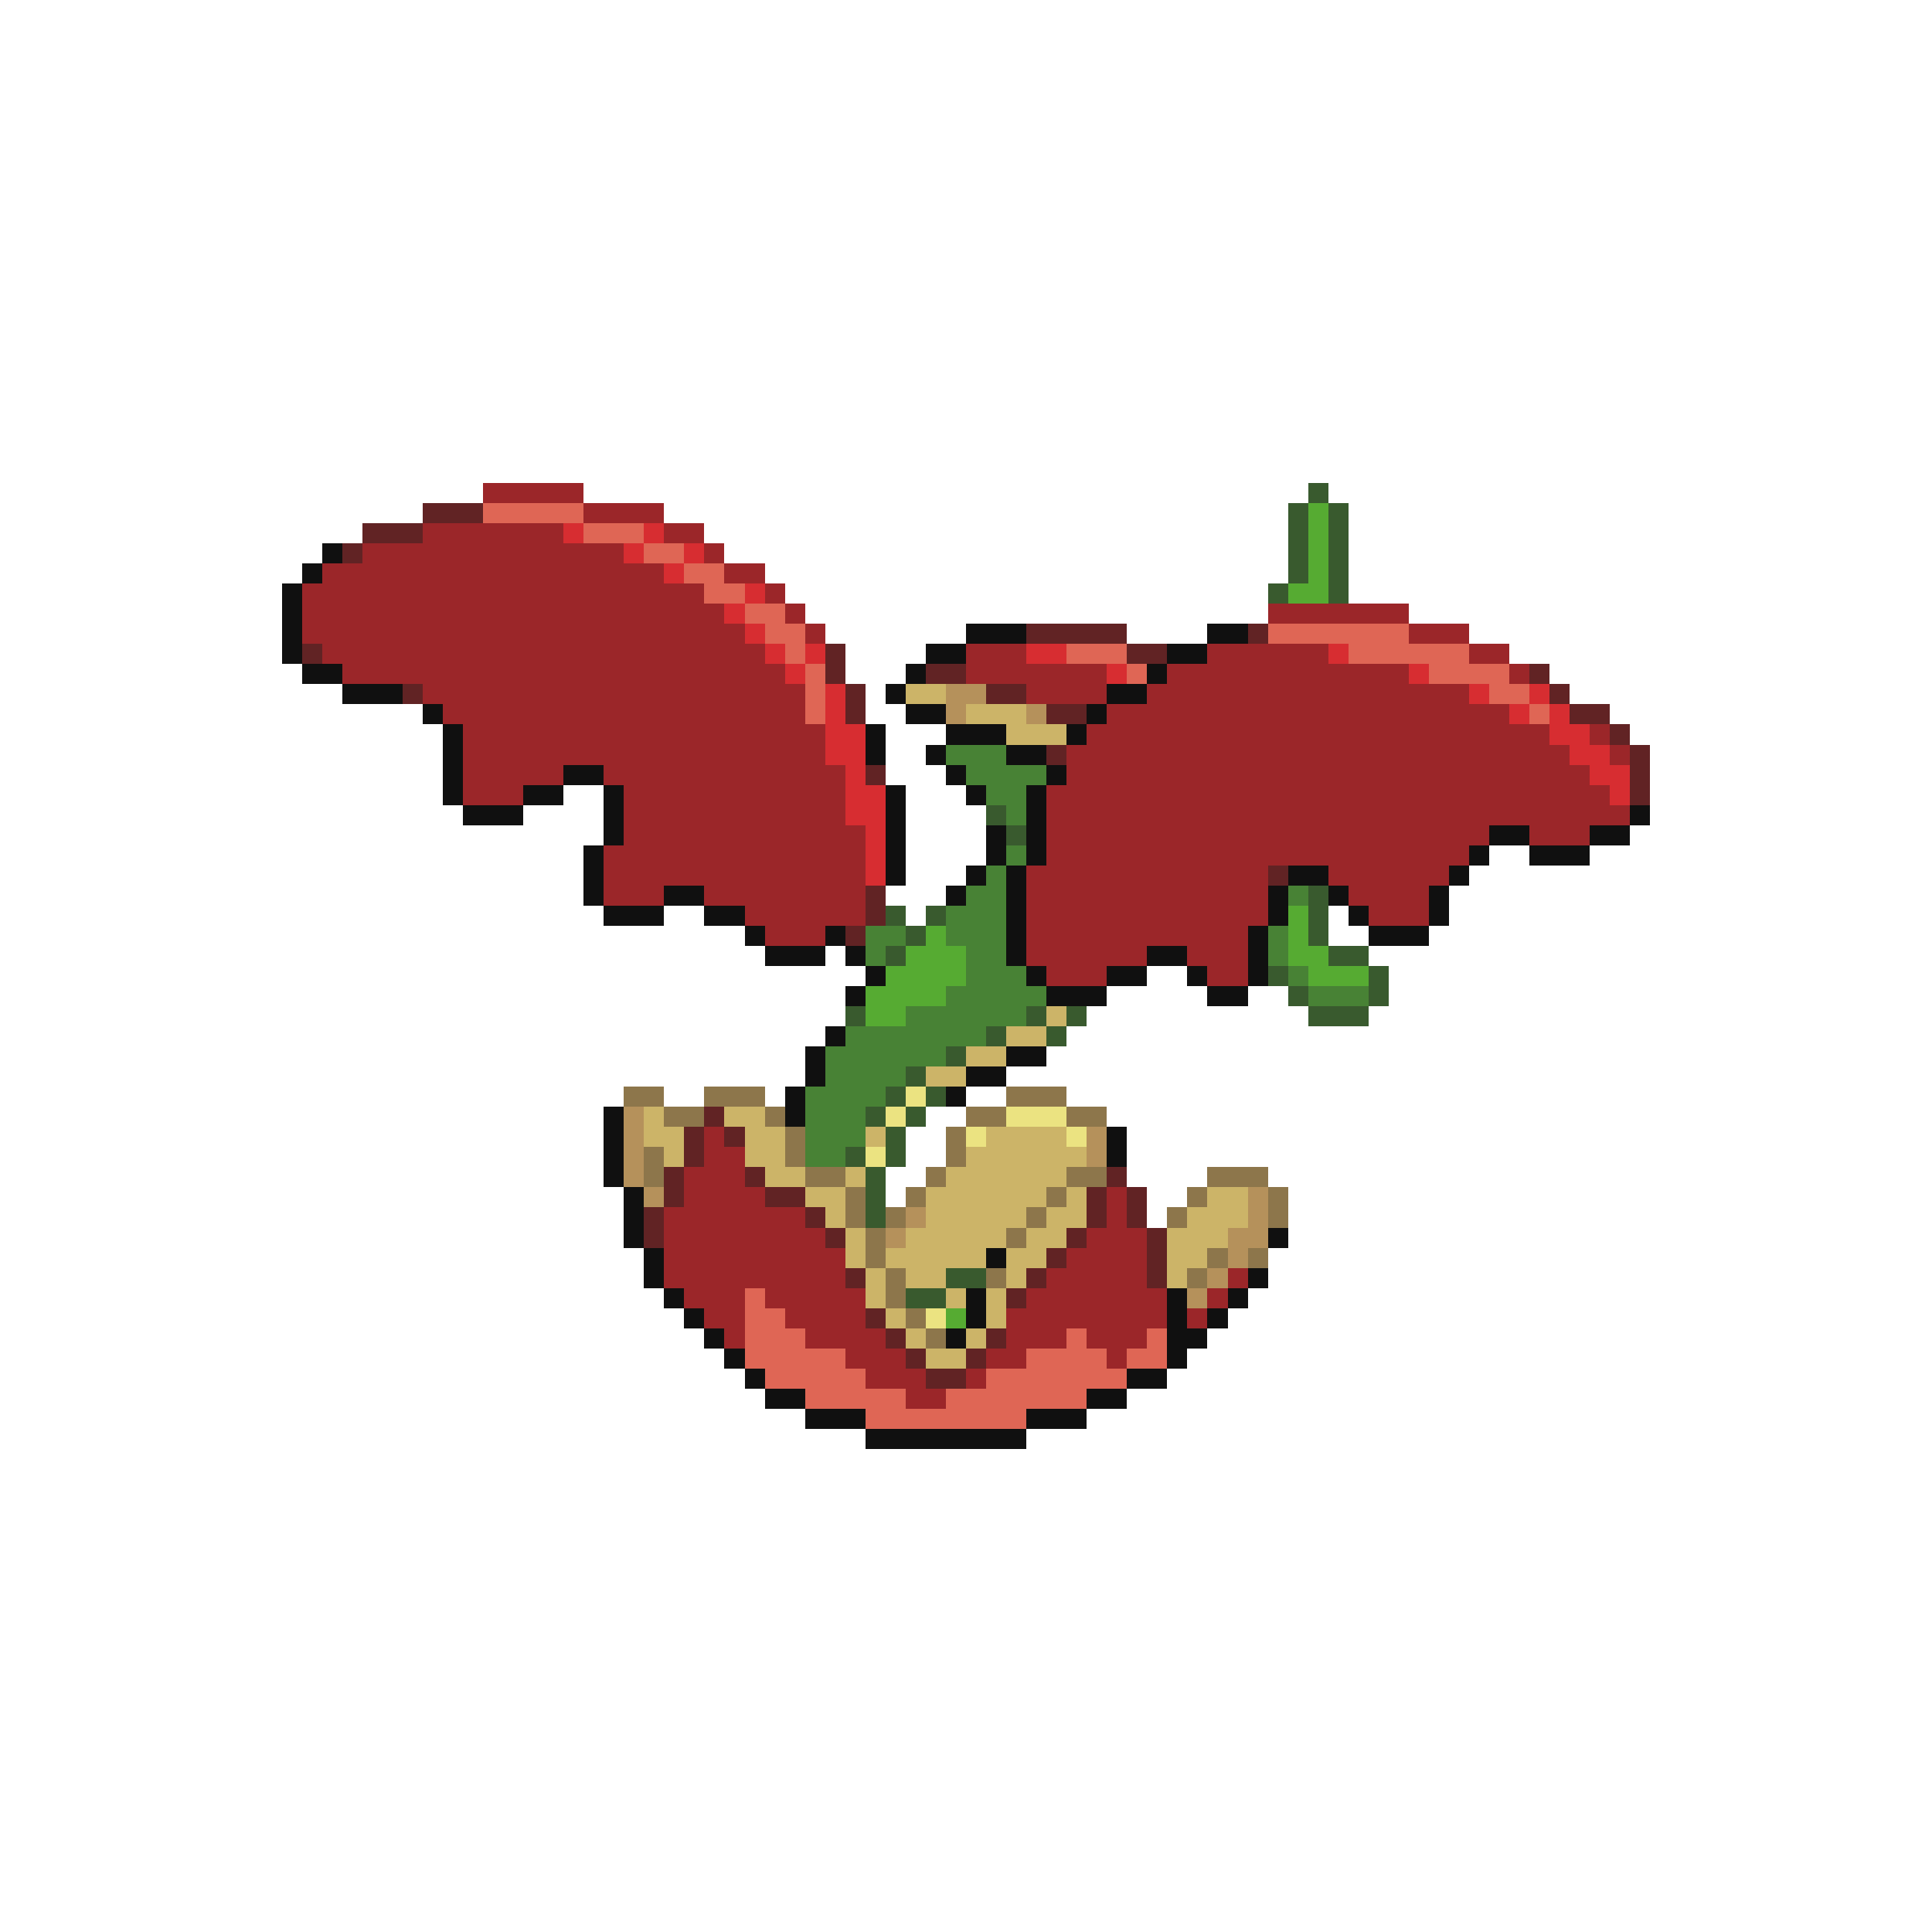 <svg xmlns="http://www.w3.org/2000/svg" viewBox="0 -0.5 96 96" shape-rendering="crispEdges">
<path stroke="#9b2629" d="M24 24h5M29 25h4M21 26h7M33 26h2M18 27h13M35 27h1M16 28h17M36 28h2M15 29h20M38 29h1M15 30h21M39 30h1M63 30h7M15 31h22M40 31h1M70 31h3M16 32h22M48 32h3M60 32h6M73 32h2M17 33h22M48 33h7M58 33h12M75 33h1M21 34h19M51 34h4M57 34h16M22 35h18M55 35h20M23 36h18M54 36h23M79 36h1M23 37h18M53 37h25M80 37h1M23 38h5M30 38h12M53 38h26M23 39h3M31 39h11M52 39h28M31 40h11M52 40h29M31 41h12M52 41h22M76 41h3M30 42h13M52 42h21M30 43h13M51 43h12M66 43h6M30 44h3M35 44h8M51 44h12M67 44h4M37 45h6M51 45h12M68 45h3M38 46h3M51 46h11M51 47h6M59 47h3M52 48h3M60 48h2M35 56h1M35 57h2M34 58h3M34 59h4M55 59h1M33 60h7M55 60h1M33 61h8M54 61h3M33 62h9M53 62h4M33 63h9M52 63h5M61 63h1M34 64h3M38 64h5M51 64h7M60 64h1M35 65h2M39 65h4M50 65h8M59 65h1M36 66h1M40 66h4M50 66h3M54 66h3M42 67h3M49 67h2M55 67h1M43 68h3M48 68h1M45 69h2" />
<path stroke="#395a2e" d="M65 24h1M64 25h1M66 25h1M64 26h1M66 26h1M64 27h1M66 27h1M64 28h1M66 28h1M63 29h1M66 29h1M49 40h1M50 41h1M65 44h1M44 45h1M46 45h1M65 45h1M45 46h1M65 46h1M44 47h1M66 47h2M63 48h1M68 48h1M64 49h1M68 49h1M42 50h1M51 50h1M53 50h1M65 50h3M49 51h1M52 51h1M47 52h1M45 53h1M44 54h1M46 54h1M43 55h1M45 55h1M44 56h1M42 57h1M44 57h1M43 58h1M43 59h1M43 60h1M47 63h2M45 64h2" />
<path stroke="#612324" d="M21 25h3M18 26h3M17 27h1M51 31h5M62 31h1M15 32h1M41 32h1M56 32h2M41 33h1M46 33h2M76 33h1M20 34h1M42 34h1M49 34h2M77 34h1M42 35h1M52 35h2M78 35h2M80 36h1M52 37h1M81 37h1M43 38h1M81 38h1M81 39h1M63 43h1M43 44h1M43 45h1M42 46h1M35 55h1M34 56h1M36 56h1M34 57h1M33 58h1M37 58h1M55 58h1M33 59h1M38 59h2M54 59h1M56 59h1M32 60h1M40 60h1M54 60h1M56 60h1M32 61h1M41 61h1M53 61h1M57 61h1M52 62h1M57 62h1M42 63h1M51 63h1M57 63h1M50 64h1M43 65h1M44 66h1M49 66h1M45 67h1M48 67h1M46 68h2" />
<path stroke="#df6655" d="M24 25h5M29 26h3M32 27h2M34 28h2M35 29h2M37 30h2M38 31h2M63 31h7M39 32h1M53 32h3M67 32h6M40 33h1M56 33h1M71 33h4M40 34h1M74 34h2M40 35h1M76 35h1M37 64h1M37 65h2M37 66h3M53 66h1M57 66h1M37 67h5M51 67h4M56 67h2M38 68h5M49 68h7M40 69h5M47 69h7M43 70h8" />
<path stroke="#56ab32" d="M65 25h1M65 26h1M65 27h1M65 28h1M64 29h2M64 45h1M46 46h1M64 46h1M45 47h3M64 47h2M44 48h4M65 48h3M43 49h4M43 50h2M47 65h1" />
<path stroke="#d72d31" d="M28 26h1M32 26h1M31 27h1M34 27h1M33 28h1M37 29h1M36 30h1M37 31h1M38 32h1M40 32h1M51 32h2M66 32h1M39 33h1M55 33h1M70 33h1M41 34h1M73 34h1M76 34h1M41 35h1M75 35h1M77 35h1M41 36h2M77 36h2M41 37h2M78 37h2M42 38h1M79 38h2M42 39h2M80 39h1M42 40h2M43 41h1M43 42h1M43 43h1" />
<path stroke="#101010" d="M16 27h1M15 28h1M14 29h1M14 30h1M14 31h1M48 31h3M60 31h2M14 32h1M46 32h2M58 32h2M15 33h2M45 33h1M57 33h1M17 34h3M44 34h1M55 34h2M21 35h1M45 35h2M54 35h1M22 36h1M43 36h1M47 36h3M53 36h1M22 37h1M43 37h1M46 37h1M50 37h2M22 38h1M28 38h2M47 38h1M52 38h1M22 39h1M26 39h2M30 39h1M44 39h1M48 39h1M51 39h1M23 40h3M30 40h1M44 40h1M51 40h1M81 40h1M30 41h1M44 41h1M49 41h1M51 41h1M74 41h2M79 41h2M29 42h1M44 42h1M49 42h1M51 42h1M73 42h1M76 42h3M29 43h1M44 43h1M48 43h1M50 43h1M64 43h2M72 43h1M29 44h1M33 44h2M47 44h1M50 44h1M63 44h1M66 44h1M71 44h1M30 45h3M35 45h2M50 45h1M63 45h1M67 45h1M71 45h1M37 46h1M41 46h1M50 46h1M62 46h1M68 46h3M38 47h3M42 47h1M50 47h1M57 47h2M62 47h1M43 48h1M51 48h1M55 48h2M59 48h1M62 48h1M42 49h1M52 49h3M60 49h2M41 51h1M40 52h1M50 52h2M40 53h1M48 53h2M39 54h1M47 54h1M30 55h1M39 55h1M30 56h1M55 56h1M30 57h1M55 57h1M30 58h1M31 59h1M31 60h1M31 61h1M63 61h1M32 62h1M49 62h1M32 63h1M62 63h1M33 64h1M48 64h1M58 64h1M61 64h1M34 65h1M48 65h1M58 65h1M60 65h1M35 66h1M47 66h1M58 66h2M36 67h1M58 67h1M37 68h1M56 68h2M38 69h2M54 69h2M40 70h3M51 70h3M43 71h8" />
<path stroke="#ccb468" d="M45 34h2M48 35h3M50 36h3M52 50h1M50 51h2M48 52h2M46 53h2M32 55h1M36 55h2M32 56h2M37 56h2M43 56h1M49 56h4M33 57h1M37 57h2M48 57h6M38 58h2M42 58h1M47 58h6M40 59h2M46 59h6M53 59h1M60 59h2M41 60h1M46 60h5M52 60h2M59 60h3M42 61h1M45 61h5M51 61h2M58 61h3M42 62h1M44 62h5M50 62h2M58 62h2M43 63h1M45 63h2M50 63h1M58 63h1M43 64h1M47 64h1M49 64h1M44 65h1M49 65h1M45 66h1M48 66h1M46 67h2" />
<path stroke="#b5915b" d="M47 34h2M47 35h1M51 35h1M31 55h1M31 56h1M54 56h1M31 57h1M54 57h1M31 58h1M32 59h1M62 59h1M45 60h1M62 60h1M44 61h1M61 61h2M61 62h1M60 63h1M59 64h1" />
<path stroke="#488235" d="M47 37h3M48 38h4M49 39h2M50 40h1M50 42h1M49 43h1M48 44h2M64 44h1M47 45h3M43 46h2M47 46h3M63 46h1M43 47h1M48 47h2M63 47h1M48 48h3M64 48h1M47 49h5M65 49h3M45 50h6M42 51h7M41 52h6M41 53h4M40 54h4M40 55h3M40 56h3M40 57h2" />
<path stroke="#8d764b" d="M31 54h2M35 54h3M50 54h3M33 55h2M38 55h1M48 55h2M53 55h2M39 56h1M47 56h1M32 57h1M39 57h1M47 57h1M32 58h1M40 58h2M46 58h1M53 58h2M60 58h3M42 59h1M45 59h1M52 59h1M59 59h1M63 59h1M42 60h1M44 60h1M51 60h1M58 60h1M63 60h1M43 61h1M50 61h1M43 62h1M60 62h1M62 62h1M44 63h1M49 63h1M59 63h1M44 64h1M45 65h1M46 66h1" />
<path stroke="#ebe381" d="M45 54h1M44 55h1M50 55h3M48 56h1M53 56h1M43 57h1M46 65h1" />
</svg>